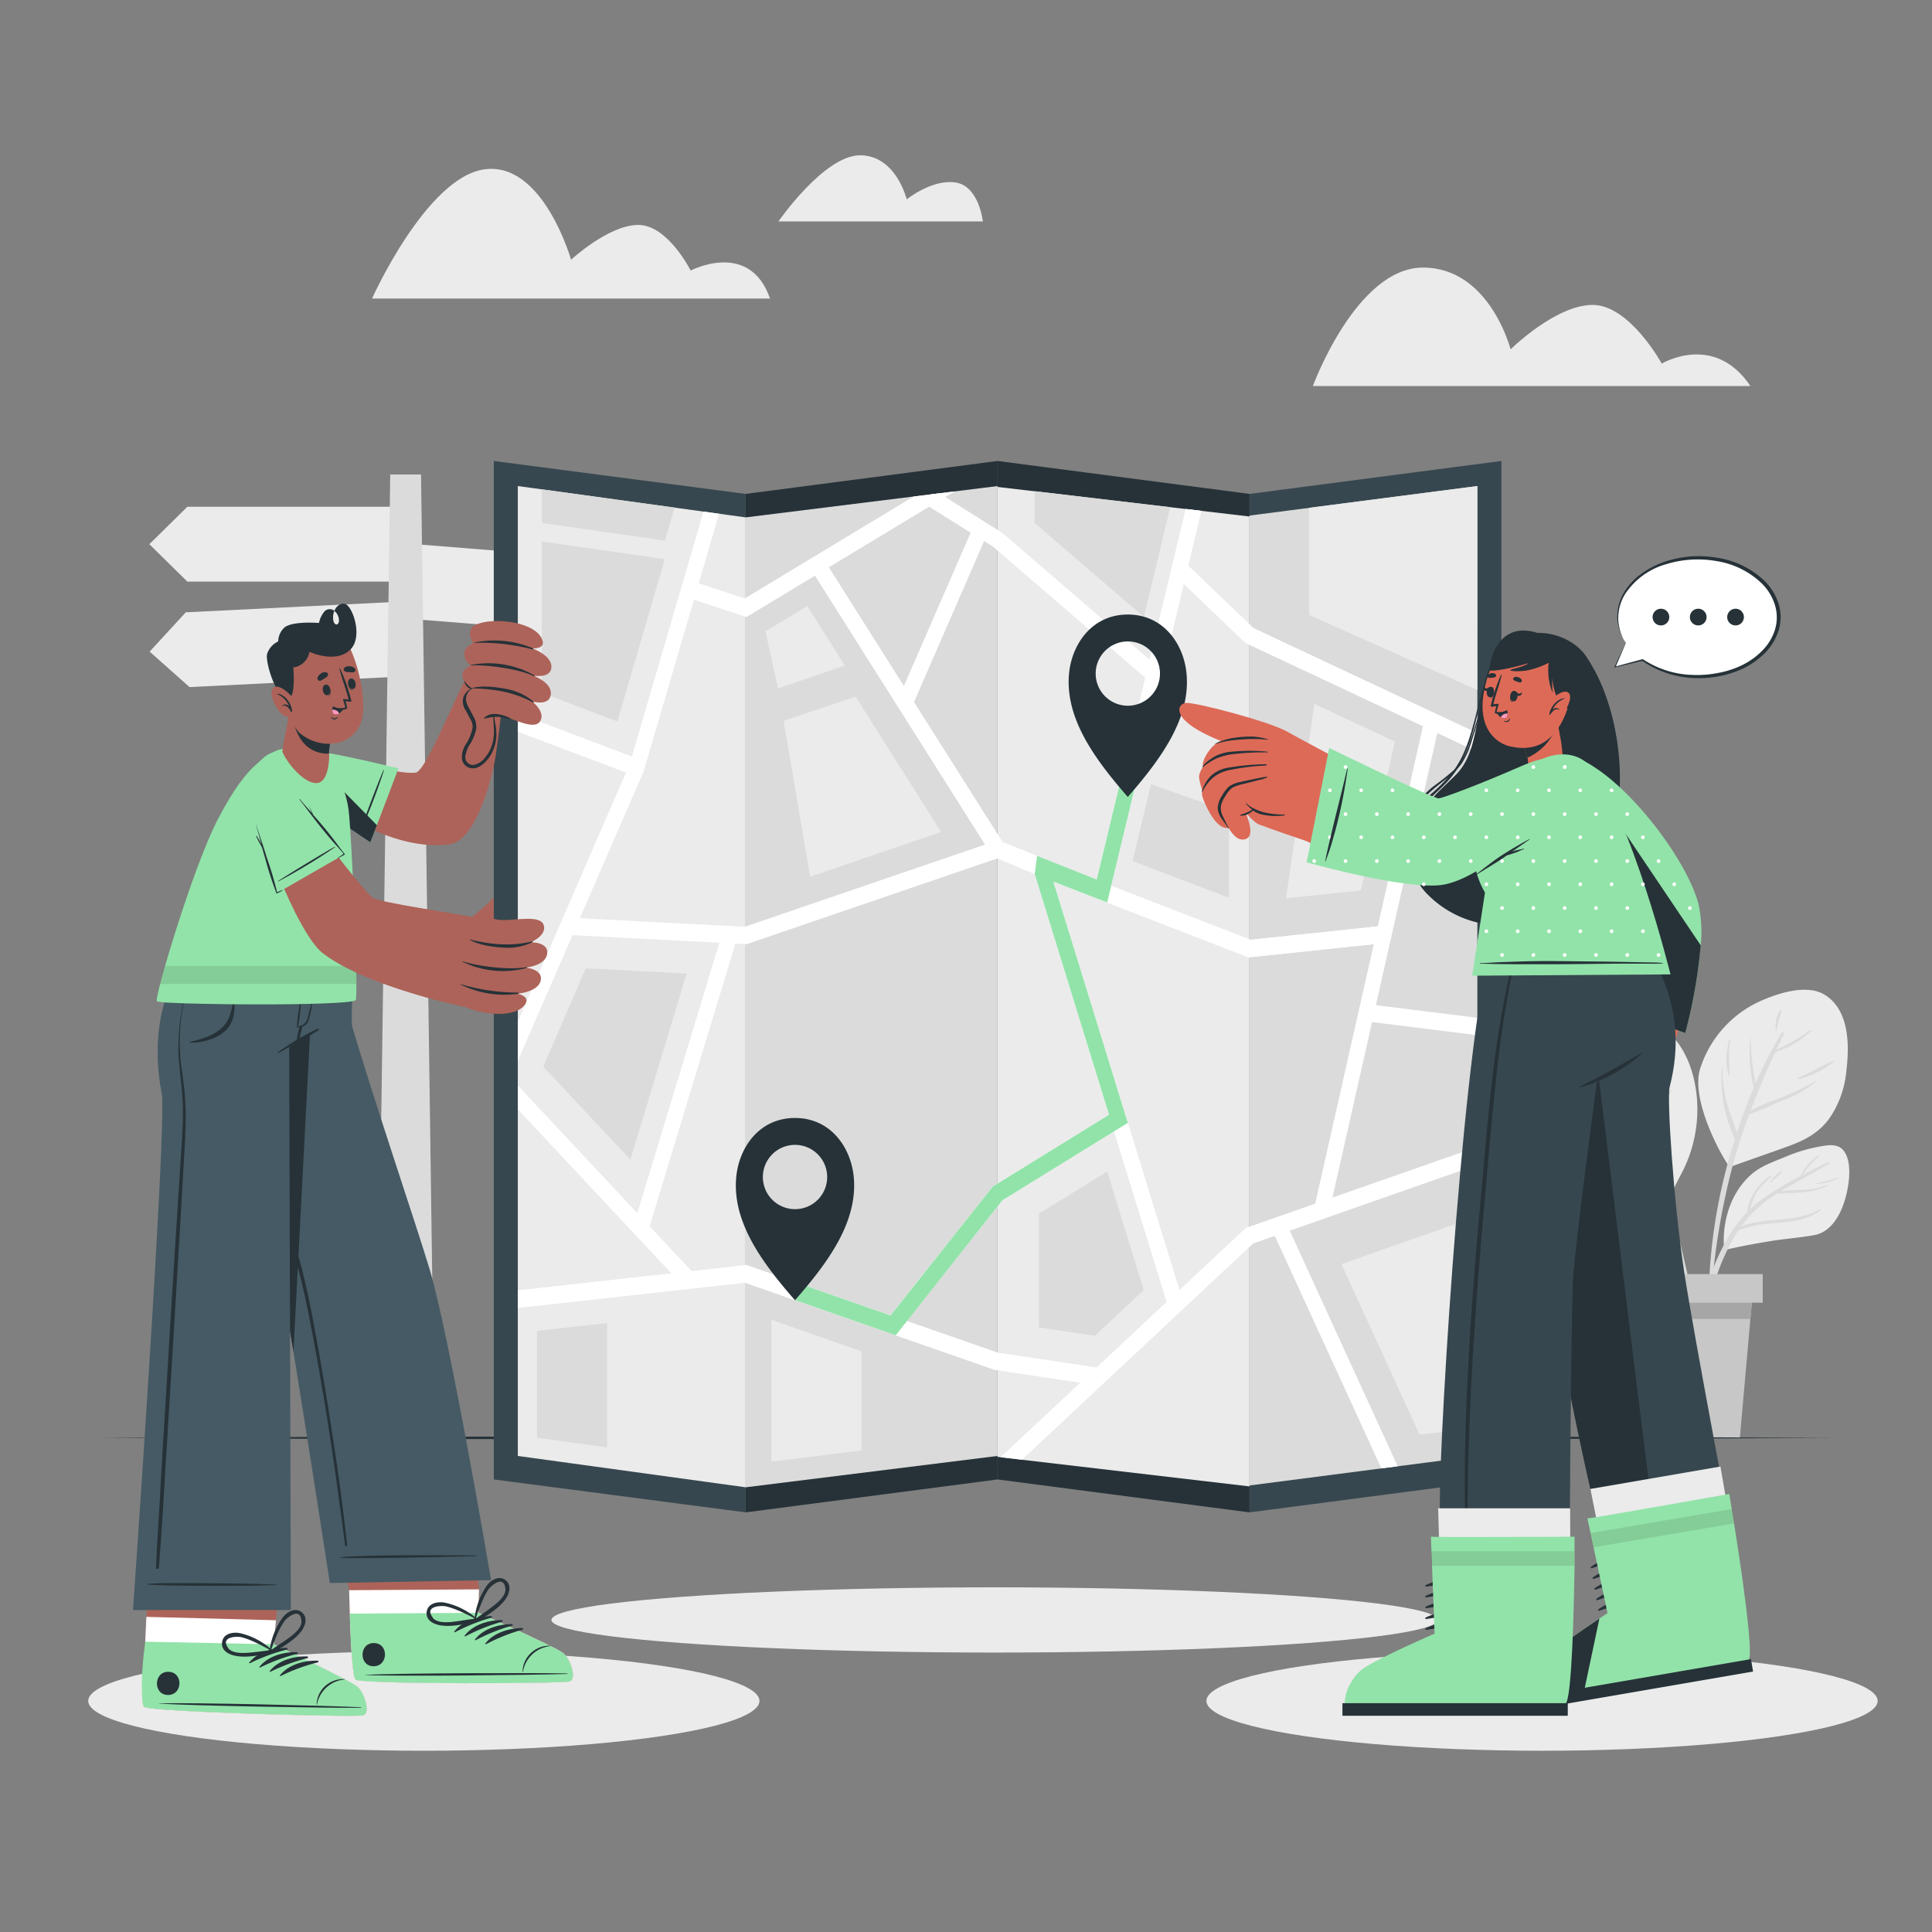 <svg xmlns="http://www.w3.org/2000/svg" viewBox="0 0 500 500"><rect x="0" y="0" width="500" height="500" fill="#808080" stroke="none"/><g id="freepik--background-complete--inject-58"><polygon points="38.65 140.84 48.49 150.52 103.73 150.52 103.73 131.15 48.49 131.15 38.65 140.84" style="fill:#ebebeb"></polygon><polygon points="38.73 168.64 49.05 177.82 104.22 175.07 103.25 155.73 48.08 158.47 38.73 168.64" style="fill:#ebebeb"></polygon><polygon points="171.53 155.67 160.94 164.54 105.88 160.14 107.44 140.83 162.5 145.23 171.53 155.67" style="fill:#ebebeb"></polygon><polygon points="97.51 372.12 112.44 372.12 108.96 122.8 100.99 122.8 97.51 372.12" style="fill:#dbdbdb"></polygon><path d="M439.2,284.74a35.69,35.69,0,0,1-1.75,13.61,37,37,0,0,1-2.56,5.88c-1.28,2.42-2.6,4.77-2.54,7.53.25.19-.65.1-.66-.17-7-4.73-16.31-6.21-21.41-13.46a23.28,23.28,0,0,1-3.77-11.75,34.67,34.67,0,0,1,1.33-13.74c1.25-3.63,3.69-7,7.32-8.59s8.44-1.07,12.14.39C435.27,267.61,438.65,276.74,439.2,284.74Z" style="fill:#ebebeb"></path><path d="M438.78,339.15c-.74-3.4-1.48-6.81-2.25-10.2-1.51-6.66-3.09-13.29-4.91-19.87q-1.62-5.91-3.5-11.72a70.56,70.56,0,0,1,1.42-7c.83-2.79,1.93-5.46,3-8.17.07-.17-.2-.28-.29-.12-1.93,3.7-4.45,8.42-4.85,12.94q-2.19-6.58-4.78-13a54.34,54.34,0,0,1,1.13-10.45.13.13,0,0,0-.24-.07,36.94,36.94,0,0,0-1.43,9.2q-2-4.85-4.28-9.58c-.14-.28-.54,0-.42.25,2.34,5.5,4.47,11.1,6.44,16.76a35.11,35.11,0,0,0-11-7.53c-.18-.08-.33.18-.15.27A41.75,41.75,0,0,1,424.45,290q2.12,6.21,4,12.5c-4.23-4.83-10.26-8.27-16.19-10.32-.21-.07-.29.24-.09.32,6.84,2.65,12,7,16.94,12.23.49,1.69,1,3.39,1.44,5.09,1.78,6.44,3.43,12.91,5,19.4.75,3.12,1.48,6.23,2.19,9.35.77,3.36,1.31,6.89,2.39,10.15.11.32.66.29.61-.08A93.33,93.33,0,0,0,438.78,339.15Z" style="fill:#dbdbdb"></path><path d="M431.32,277.69a18.2,18.2,0,0,0-3.14,6.36.05.05,0,0,0,.1,0,58.12,58.12,0,0,1,3.35-6.22C431.76,277.67,431.46,277.51,431.32,277.69Z" style="fill:#dbdbdb"></path><path d="M417.1,291.92a19.44,19.44,0,0,0-6.39-2.72c-.06,0-.1.07,0,.1,1,.52,2.1.91,3.14,1.41s2.05,1.07,3.1,1.53A.19.19,0,0,0,417.1,291.92Z" style="fill:#dbdbdb"></path><path d="M414.84,273.31a13.61,13.61,0,0,0-2-1.47.12.12,0,0,0-.14.18,13.27,13.27,0,0,0,2,1.51C414.8,273.62,415,273.41,414.84,273.31Z" style="fill:#dbdbdb"></path><path d="M463.27,296.47c-5.18,1.9-10.39,3.67-15.56,5.54-.45.17-10.42-16.36-7.74-25.35a28.76,28.76,0,0,1,16.86-18.11c3.69-1.51,8.25-2.87,12.28-2.24,3.58.56,6.26,3.3,7.61,6.55,1.85,4.42,1.66,9.85,1.09,14.51a25.4,25.4,0,0,1-4.45,12.18C470.77,293.05,467.3,295,463.27,296.47Z" style="fill:#ebebeb"></path><path d="M469.9,279.77a70,70,0,0,1-10.08,4.71,43.08,43.08,0,0,0-6.74,2.93c1.91-5.1,4.06-10.11,6.35-15.09a23.73,23.73,0,0,0,9.25-5.53.14.14,0,0,0-.2-.2,48.27,48.27,0,0,1-8.74,5.07c.62-1.34,1.25-2.68,1.89-4,.18-.37-.34-.7-.56-.33a111.29,111.29,0,0,0-6.71,13,57.42,57.42,0,0,1-1.25-11.49.08.08,0,0,0-.16,0,38.53,38.53,0,0,0,.92,12.66c-1.62,3.81-3.07,7.69-4.35,11.61-.74-2.26-1.67-4.48-2.33-6.76a31.73,31.73,0,0,1-1.39-10.1c0-.1-.14-.1-.15,0A35.82,35.82,0,0,0,449,294.76c-.74,2.35-1.44,4.72-2.07,7.08a138.53,138.53,0,0,0-4.73,37,.23.23,0,0,0,.45,0,181.29,181.29,0,0,1,5.62-36.63c1.24-4.69,2.72-9.27,4.38-13.76,3.06-1.12,6.08-2.56,9.08-3.81a28.82,28.82,0,0,0,8.28-4.72C470.13,279.86,470,279.71,469.9,279.77Z" style="fill:#dbdbdb"></path><path d="M474.51,274.51c-3.15,1.34-6.11,3.14-9.26,4.5-.14.06,0,.3.11.26a21.77,21.77,0,0,0,9.29-4.59C474.75,274.59,474.62,274.46,474.51,274.51Z" style="fill:#dbdbdb"></path><path d="M447.76,269.18c0-.17-.23-.25-.27-.07-.7,3-1.12,6.21-.07,9.2,0,.11.23.11.23,0C447.61,275.21,447.26,272.24,447.76,269.18Z" style="fill:#dbdbdb"></path><path d="M460.65,261.49a7.9,7.9,0,0,0-1.08,5.14c0,.12.19.17.22,0,.28-1.72.85-3.31,1.26-5A.22.22,0,0,0,460.65,261.49Z" style="fill:#dbdbdb"></path><path d="M478.4,306.11c-.66,5.11-3.09,12.44-8.81,13.52-3.71.7-7.54.93-11.27,1.55-4,.65-8,1.37-11.94,2.32-.33.08-1.67-12,6.88-19.58,2.4-2.11,5.59-3.22,8.52-4.42a42.12,42.12,0,0,1,10.47-3c2.21-.31,4.13-.17,5.32,1.95S478.72,303.68,478.4,306.11Z" style="fill:#ebebeb"></path><path d="M473.19,300.79c-2.23,1-4.46,2.13-6.66,3.29a25,25,0,0,1,1.59-2.23c.86-1,1.84-1.88,2.79-2.81.08-.07,0-.24-.11-.17a13.34,13.34,0,0,0-4.85,5.51c-2.75,1.46-5.45,3-8,4.66a32.5,32.5,0,0,0-5,3.88,23.16,23.16,0,0,1,1.37-3.82c1-1.88,2.54-3.11,4-4.57a.15.15,0,0,0-.2-.23,13.85,13.85,0,0,0-6,9.45,32.81,32.81,0,0,0-4.56,5.91c-5,8.35-8.33,18.83-6.6,28.62,0,.24.43.23.43,0a55.11,55.11,0,0,1,7.45-28.16c.36-.61.73-1.2,1.12-1.77A43.71,43.71,0,0,1,455.1,317c2-.33,4.12-.43,6.18-.63,3.4-.32,7.11-.95,9.83-3.17.12-.1,0-.32-.15-.23-6.3,3.65-13.92,1.81-20.41,4.47a32.27,32.27,0,0,1,8.81-8.2l.57-.35c4.42-.26,9.18.05,13.14-2.11a.11.11,0,0,0-.09-.19c-3.89,1.75-8,1.17-12.06,1.68,4.06-2.48,8.27-4.63,12.35-7.1C473.62,301,473.57,300.62,473.19,300.79Z" style="fill:#dbdbdb"></path><path d="M475.85,304.71a60,60,0,0,1-6.2,1.6s0,.09,0,.09a13.38,13.38,0,0,0,6.28-1.54C476,304.81,476,304.67,475.85,304.71Z" style="fill:#dbdbdb"></path><path d="M460.91,303.1a10.24,10.24,0,0,0-2.73,2.72c-.09.12.09.29.19.18.46-.48.94-.94,1.43-1.39a15.62,15.62,0,0,0,1.34-1.23A.19.19,0,0,0,460.91,303.1Z" style="fill:#dbdbdb"></path><path d="M427.51,320.83c.07.16-.16.31-.25.14,0,0,0,0,0,0a.27.27,0,0,1-.15.1,96.63,96.63,0,0,1-11.91,2.07c-3.22.29-6.93.47-9.75-1.4-3.82-2.53-6.34-9.31-4.27-13.61,2.44-5.12,9.81-2.34,13.5-.52A27.07,27.07,0,0,1,427.51,320.83Z" style="fill:#ebebeb"></path><path d="M430.37,323.19a38.06,38.06,0,0,0-7.11-5.41,24.3,24.3,0,0,0-7.21-7.35c-.14-.1-.26.13-.13.22A32.47,32.47,0,0,1,422,317a67.54,67.54,0,0,0-8.91-4.05,11.9,11.9,0,0,0-4.79-4.8s-.09,0-.05.06a19.77,19.77,0,0,1,4.32,4.54c-1.81-.67-3.64-1.3-5.47-1.91-.16-.05-.23.2-.07.26,3.26,1.27,6.59,2.61,9.81,4.16a37.58,37.58,0,0,1-11.88,0c-.11,0-.16.14-.05.17a23.48,23.48,0,0,0,12.61.19,59.09,59.09,0,0,1,6,3.35,14.69,14.69,0,0,0-4.83.4,36.87,36.87,0,0,1-8.5,1c-.1,0-.13.17,0,.19,4.93.85,9.58-1.39,14.47-.81a38.82,38.82,0,0,1,5.08,4.15,38.32,38.32,0,0,1,7.42,10.47c2.05,4.18,3.17,8.62,4.83,12.94a.16.16,0,0,0,.3-.08C440.82,338.66,436.58,329.26,430.37,323.19Z" style="fill:#dbdbdb"></path><path d="M415.51,311.5a5.63,5.63,0,0,0-1.26-1.53,5,5,0,0,0-1.46-1.09c-.05,0-.07.05,0,.08.4.46,1,.8,1.4,1.24s.8.95,1.24,1.39A.08.08,0,0,0,415.51,311.5Z" style="fill:#dbdbdb"></path><path d="M407.38,314.15c-.73-.19-1.5-.17-2.24-.33a20.25,20.25,0,0,1-2.18-.65.09.09,0,0,0-.07.16,7.2,7.2,0,0,0,4.49,1A.11.11,0,0,0,407.38,314.15Z" style="fill:#dbdbdb"></path><polygon points="453.8 332.21 453 341.34 450.27 372.15 426.14 372.15 422.73 341.34 421.73 332.21 453.8 332.21" style="fill:#c7c7c7"></polygon><polygon points="453.8 332.21 453 341.34 422.73 341.34 421.73 332.21 453.8 332.21" style="fill:#a6a6a6"></polygon><rect x="419.34" y="329.73" width="36.85" height="7.4" style="fill:#c7c7c7"></rect><path d="M453,99.9H339.77S351,69.25,368.26,69.25s22.68,21.16,22.68,21.16,11.65-11.5,21.23-11.5S430.06,94.1,430.06,94.1,443.59,85.93,453,99.9Z" style="fill:#ebebeb"></path><path d="M254.36,57.31h-52.9s11.82-17.12,21.13-17.12S234.66,51.6,234.66,51.6s6.57-5.32,12.66-4.37S254.36,57.31,254.36,57.31Z" style="fill:#ebebeb"></path><path d="M199.28,77.27h-103s14.1-31.5,29.2-33.46,22.31,23.4,22.31,23.4,9.73-9,17.39-9,13.56,11.81,13.56,11.81S194,62,199.28,77.27Z" style="fill:#ebebeb"></path></g><g id="freepik--Floor--inject-58"><polygon points="25.16 372.12 81.37 371.87 137.58 371.78 250 371.62 362.42 371.78 418.63 371.87 474.84 372.12 418.63 372.36 362.42 372.45 250 372.61 137.58 372.45 81.37 372.36 25.16 372.12" style="fill:#263238"></polygon></g><g id="freepik--Shadows--inject-58"><ellipse cx="109.69" cy="440.2" rx="86.86" ry="12.89" style="fill:#ebebeb"></ellipse><ellipse cx="399.08" cy="440.2" rx="86.86" ry="12.89" style="fill:#ebebeb"></ellipse><ellipse cx="257.38" cy="419.24" rx="114.67" ry="8.44" style="fill:#ebebeb"></ellipse></g><g id="freepik--Map--inject-58"><polygon points="323.37 127.82 388.56 119.3 388.56 382.88 323.37 391.4 323.37 127.82" style="fill:#37474f"></polygon><polygon points="192.98 127.82 258.17 119.3 258.17 382.88 192.98 391.4 192.98 127.82" style="fill:#263238"></polygon><polygon points="323.37 127.82 258.17 119.3 258.17 382.88 323.37 391.4 323.37 127.82" style="fill:#263238"></polygon><polygon points="192.98 127.82 127.79 119.3 127.79 382.88 192.98 391.4 192.98 127.82" style="fill:#37474f"></polygon><polygon points="323.37 133.43 382.34 125.79 382.34 376.8 323.37 384.44 323.37 133.43" style="fill:#dbdbdb"></polygon><polygon points="192.98 133.9 258.17 125.79 258.17 376.8 192.98 384.91 192.98 133.9" style="fill:#dbdbdb"></polygon><polygon points="323.37 133.67 258.17 126.02 258.17 377.04 323.37 384.68 323.37 133.67" style="fill:#ebebeb"></polygon><polygon points="192.98 133.9 134.01 125.79 134.01 376.8 192.98 384.91 192.98 133.9" style="fill:#ebebeb"></polygon><polygon points="186.09 132.96 180.83 150.97 179.59 155.22 166.58 199.61 165.82 201.37 162.01 199.93 134.01 189.37 134.01 184.64 163.53 195.79 182.07 132.4 186.09 132.96" style="fill:#fff"></polygon><polygon points="247.03 127.18 244.64 128.63 240.48 131.13 214.47 146.83 210.94 148.97 193.21 159.67 192.98 159.6 179.59 155.22 177.74 154.62 178.85 150.32 180.83 150.97 192.75 154.87 192.98 154.73 236.43 128.5 236.43 128.49 236.44 128.49 240.81 127.96 243.1 127.67 243.12 127.67 247.03 127.18" style="fill:#fff"></polygon><polygon points="310.89 132.21 307.5 146.35 306.36 151.13 287.58 229.18 286.55 233.51 286.54 233.56 272.61 228.15 267.79 226.16 258.11 222.16 256.91 221.66 254.95 218.57 210.94 148.97 209.92 147.36 213.17 144.77 214.47 146.83 233.91 177.57 236.53 181.72 259.44 217.94 283.82 227.68 296.41 175.41 297.53 170.74 306.89 131.73 310.89 132.21" style="fill:#fff"></polygon><polygon points="299.42 172.37 297 175.92 296.41 175.41 258.17 142.5 257.07 141.55 254.68 140.04 251.2 137.86 240.48 131.13 239.53 130.53 240.81 127.96 243.1 127.67 243.12 127.67 244.64 128.63 258.17 137.15 259.37 137.9 297.53 170.74 299.42 172.37" style="fill:#fff"></polygon><polygon points="382.33 189.72 382.33 194.56 371.97 189.71 368.26 187.96 322.31 166.41 306.36 151.13 303.75 148.63 306.32 145.22 307.5 146.35 324.42 162.55 382.33 189.72" style="fill:#fff"></polygon><polygon points="344.06 313.37 340.2 312.27 368.68 186.09 372.54 187.19 344.06 313.37" style="fill:#fff"></polygon><polygon points="382.33 296.8 382.33 301.48 333.78 318.49 329.92 319.85 329.91 319.85 324.33 321.8 264.48 377.77 258.95 377.12 279.6 357.82 283.75 353.93 301.95 336.92 305.23 333.86 322.4 317.8 340.38 311.5 344.84 309.93 382.33 296.8" style="fill:#fff"></polygon><polygon points="323.13 247.76 284.51 232.79 285.79 228.56 323.6 243.22 357.97 239.6 358.34 244.05 323.13 247.76" style="fill:#fff"></polygon><polygon points="236.01 182.92 232.44 180.95 252.03 135.96 255.6 137.93 236.01 182.92" style="fill:#fff"></polygon><polygon points="284.62 354.07 284.09 358.49 279.6 357.82 257.38 354.49 192.78 331.95 134.01 338.47 134.01 333.97 173.78 329.56 179 328.99 193.19 327.41 193.57 327.55 230.47 340.42 234.64 341.87 258.24 350.1 283.75 353.93 284.62 354.07" style="fill:#fff"></polygon><polygon points="148.15 242.03 134.01 274.57 134.01 264.37 162.01 199.93 163.01 197.64 166.58 199.61 165.82 201.37 150.06 237.64 148.15 242.03" style="fill:#fff"></polygon><polygon points="179.66 329.69 176.93 332.93 173.78 329.56 134.01 287.1 134.01 280.93 164.94 313.97 168.12 317.35 179 328.99 179.66 329.69" style="fill:#fff"></polygon><polygon points="193.23 244.35 146.85 241.95 147.03 237.48 192.73 239.85 257.59 217.66 258.75 221.94 193.23 244.35" style="fill:#fff"></polygon><polygon points="167.71 318.71 163.94 317.27 187.14 240.82 190.91 242.27 167.71 318.71" style="fill:#fff"></polygon><polygon points="382.33 263.41 382.33 267.92 355.09 264.52 353.36 264.3 353.8 259.86 356.07 260.14 382.33 263.41" style="fill:#fff"></polygon><polygon points="302.4 338.38 267.47 225.16 271.23 223.69 306.16 336.91 302.4 338.38" style="fill:#fff"></polygon><polygon points="232.59 344.47 229.62 341.49 256.92 307.08 288.49 287.59 290.4 291.51 259.43 310.63 232.59 344.47" style="fill:#fff"></polygon><polygon points="310.89 132.21 307.5 146.35 306.36 151.13 287.58 229.18 286.55 233.51 286.54 233.56 272.61 228.15 267.79 226.16 258.11 222.16 256.91 221.66 254.95 218.57 210.94 148.97 209.92 147.36 213.17 144.77 214.47 146.83 233.91 177.57 236.53 181.72 259.44 217.94 283.82 227.68 296.41 175.41 297.53 170.74 306.89 131.73 310.89 132.21" style="fill:#fff"></polygon><polygon points="323.13 247.76 284.51 232.79 285.79 228.56 323.6 243.22 357.97 239.6 358.34 244.05 323.13 247.76" style="fill:#fff"></polygon><polygon points="284.62 354.07 284.09 358.5 279.59 357.82 257.38 354.49 231.81 345.57 231.79 345.57 205.74 336.47 192.78 331.95 134.01 338.47 134.01 333.97 173.78 329.56 179.01 328.99 193.18 327.41 193.58 327.55 205.74 331.8 230.47 340.42 234.64 341.87 234.65 341.87 234.71 341.9 258.24 350.1 283.75 353.93 284.62 354.07" style="fill:#fff"></polygon><polygon points="306.16 336.91 302.4 338.37 288.33 292.79 288.33 292.78 287.01 288.5 267.78 226.16 267.78 226.16 267.47 225.16 267.94 224.97 271.23 223.69 272.61 228.15 291.87 290.6 306.16 336.91" style="fill:#fff"></polygon><polygon points="290.4 291.5 290.4 291.51 288.33 292.79 259.43 310.63 234.65 341.87 232.59 344.47 229.62 341.5 230.47 340.42 256.92 307.08 287.01 288.5 288.49 287.59 290.4 291.5" style="fill:#fff"></polygon><polygon points="361.72 379.47 357.49 380.02 329.92 319.85 329.91 319.85 329.15 318.17 332.69 316.12 333.78 318.49 361.72 379.47" style="fill:#fff"></polygon><polygon points="209.68 226.9 243.56 215.31 221.42 180.3 202.8 186.55 209.68 226.9" style="fill:#ebebeb"></polygon><polygon points="332.82 232.48 352.17 230.44 361.01 191.93 340.16 182.15 332.82 232.48" style="fill:#ebebeb"></polygon><polygon points="382.33 178.56 338.79 159.17 338.79 131.43 382.34 125.79 382.33 178.56" style="fill:#ebebeb"></polygon><polygon points="198.1 163.39 208.94 156.85 218.64 172.25 201.35 178.16 198.1 163.39" style="fill:#ebebeb"></polygon><polygon points="268.87 314.1 286.54 303.19 296 333.87 283.35 345.7 268.87 343.53 268.87 314.1" style="fill:#dbdbdb"></polygon><polygon points="267.76 135.34 267.76 127.11 302.85 131.26 296.04 159.67 267.76 135.34" style="fill:#dbdbdb"></polygon><polygon points="140.6 276.06 163.14 300.13 177.7 251.95 151.58 250.6 140.6 276.06" style="fill:#dbdbdb"></polygon><polygon points="140.22 179.32 140.22 140.13 172.06 144.71 159.77 186.71 140.22 179.32" style="fill:#dbdbdb"></polygon><polygon points="140.22 135.33 172.06 139.91 174.59 131.37 140.22 126.64 140.22 135.33" style="fill:#dbdbdb"></polygon><polygon points="199.63 378.28 199.63 341.56 222.98 349.75 222.98 375.37 199.63 378.28" style="fill:#ebebeb"></polygon><polygon points="138.98 344.42 157.13 342.4 157.13 374.59 138.98 372.09 138.98 344.42" style="fill:#dbdbdb"></polygon><polygon points="367.4 371.32 347.15 327.14 382.33 314.81 382.34 369.38 367.4 371.32" style="fill:#ebebeb"></polygon><polygon points="318.06 232.34 318.06 210.04 297.87 202.98 293.1 222.85 318.06 232.34" style="fill:#dbdbdb"></polygon><polygon points="272.61 228.16 291.88 290.61 290.4 291.51 288.34 292.78 288.34 292.79 259.43 310.63 234.72 341.9 231.81 345.57 231.79 345.57 205.74 336.47 205.74 331.8 230.47 340.43 256.92 307.08 287.01 288.5 267.77 226.16 267.78 226.16 267.94 224.98 268.4 221.52 268.4 221.49 283.83 227.63 290.48 200.01 294.25 201.48 286.54 233.56 272.61 228.16" style="fill:#92E3A9"></polygon><path d="M307.06,174.2c-.75-7.59-6-15.16-15.19-15.16s-14.43,7.57-15.19,15.16c-1.16,11.73,6.75,22.36,15.19,32.05C300.32,196.56,308.23,185.93,307.06,174.2Zm-15.19,8.44a8.32,8.32,0,1,1,8.33-8.32A8.31,8.31,0,0,1,291.87,182.64Z" style="fill:#263238"></path><path d="M220.94,304.5c-.76-7.6-6-15.17-15.2-15.17s-14.43,7.57-15.19,15.17c-1.16,11.73,6.75,22.35,15.19,32C214.19,326.85,222.1,316.23,220.94,304.5Zm-15.2,8.43a8.32,8.32,0,1,1,8.33-8.32A8.31,8.31,0,0,1,205.74,312.93Z" style="fill:#263238"></path></g><g id="freepik--character-2--inject-58"><path d="M366.37,227c.22.48.46,1,.73,1.43a14.65,14.65,0,0,0,2.52,3.2A26.82,26.82,0,0,0,389,239.47a27.27,27.27,0,0,0,6.33-.85,27.55,27.55,0,0,0,12.52-7,23.53,23.53,0,0,0,4.15-5.42,55.8,55.8,0,0,0,6.49-33.4c0-.22-.05-.43-.08-.65a1.64,1.64,0,0,0,0-.22s0-.07,0-.11c0-.28-.08-.56-.12-.84a55.88,55.88,0,0,0-3.28-12.4s0,0,0-.05c-.58-1.44-1.2-2.82-1.88-4.15a44.69,44.69,0,0,0-2.59-4.45c-3.78-5.69-13.6-8.45-19.87-3.75-4.23,3.16-5.88,7.62-6.87,12.32-.24,1.11-.43,2.23-.62,3.36-.23,1.37-.44,2.74-.67,4.08-.14.8-.29,1.6-.47,2.38,0,0,0,.09,0,.13-1.05,4.75-2,8.81-5.41,12.22-3,3-6.3,5.71-8.49,9.35C365.34,214.45,363.84,221.2,366.37,227Z" style="fill:#263238"></path><path d="M363.58,216.84c.73-4.43,3.24-8.06,6.45-11.08a50.16,50.16,0,0,0,5.83-5.83,27.6,27.6,0,0,0,3.75-7.05c2.24-5.94,3.09-12.29,5.38-18.21,0-.08.13,0,.11,0-3.19,9-3.43,19.64-10.08,27.12-3.15,3.55-7.14,6.19-9.29,10.55s-2.53,9.28-.08,13.45,7,6.64,11.59,8c.15.05.08.31-.07.27C369.14,232.23,362.13,225.63,363.58,216.84Z" style="fill:#263238"></path><path d="M384.18,238.81a34.34,34.34,0,0,0,4.5.63A28.33,28.33,0,0,0,403,237.07a20.9,20.9,0,0,0,3.9-2.45,27.44,27.44,0,0,0,7.9-10.47,52.92,52.92,0,0,0,4.12-16.36,63.6,63.6,0,0,0-.54-16.7c-.34-2-.78-4.07-1.32-6.06a59.28,59.28,0,0,0-4.4-11.48c-.06-.11-.24,0-.19.08l.33.7c.31.67.6,1.34.89,2a63.29,63.29,0,0,1,4.27,14.57c0,.28.1.56.14.85,0,0,0,.07,0,.11a1.66,1.66,0,0,1,0,.22c.06.37.11.75.15,1.13,1.35,10.83.14,22.87-5,32.55-.16.29-.32.58-.49.86a23.61,23.61,0,0,1-11.82,10.59,22.81,22.81,0,0,1-5.9,1.35,67.07,67.07,0,0,1-10.79-.06A.15.15,0,1,0,384.18,238.81Z" style="fill:#263238"></path><path d="M370.93,203.53a67.84,67.84,0,0,0,5.49-4.37,17.5,17.5,0,0,0,3.91-6.92c1.8-5.14,3.35-10.41,4.8-15.66,0,0,.05,0,.05,0-1.35,4.93-2.59,9.88-4.16,14.75a24.31,24.31,0,0,1-2.71,6.25,19,19,0,0,1-4.37,4.27c-3.63,2.79-7.06,5.73-9.33,9.77-2.44,4.33-3.18,9.53-1.08,14.14a0,0,0,1,1-.06,0C359.38,217.53,364.42,208.77,370.93,203.53Z" style="fill:#263238"></path><path d="M410.16,197.28c5.91,3.49,27.85,25.44,29.21,38.65,1.53,14.77-6.75,36.86-8.52,39.24-2.28,3.07-21.09-3.81-20.68-8.56.52-5.94,8.05-25.72,7.42-29.27-1-5.38-8.75-23.58-13.82-35C400.83,195.77,405.61,194.59,410.16,197.28Z" style="fill:#dd6a57"></path><path d="M430.85,275.17c-.51,1.85-3.81,13.76-5.38,16.72s-6.72,11.18-9.11,10.2-1.08-3.49-1.08-3.49-2.73,3.12-5,1.92-.14-5.06-.14-5.06-3,3-5.26,1.64.61-4.88.61-4.88-2.65,2.88-4,1c-1.64-2.28,3.83-7,5.32-10.43.34-.78,5.75-16.16,5.75-16.16Z" style="fill:#dd6a57"></path><path d="M405.67,292.63c4-3.5,5.17-5.73,6.67-10.75a.08.08,0,0,1,.16,0c-1,5-2.06,8-6.67,10.92C405.61,293,405.48,292.8,405.67,292.63Z" style="fill:#263238"></path><path d="M410.24,295.83c3.85-4,5.12-6.4,7.08-11.55,0-.07.15,0,.13,0-1.5,5.21-2.61,8.18-7,11.68C410.27,296.15,410.06,296,410.24,295.83Z" style="fill:#263238"></path><path d="M415.84,298.43c3.45-4.14,5-6.72,6.22-12a.1.1,0,0,1,.19,0,17.83,17.83,0,0,1-6.27,12C415.73,298.75,415.63,298.69,415.84,298.43Z" style="fill:#263238"></path><path d="M411,262.58a65.73,65.73,0,0,0-5.85,7.65c-1.45,2.63-3.24,14.41-.71,14.94,3.25.69,5.63-5.91,6.37-9.3,0,0,7.53,1.6,10.26-2.77S411,262.58,411,262.58Z" style="fill:#dd6a57"></path><path d="M405.38,285.07c3.43-1.52,4.11-6,5.07-9.26a.32.32,0,0,1,.48-.18c3.2.46,7.85.17,10.18-2.33a.08.08,0,0,1,.12.1c-2.13,3-6.68,3.68-10.15,3-.94,3.33-1.82,7.82-5.68,8.75C405.37,285.11,405.36,285.08,405.38,285.07Z" style="fill:#263238"></path><path d="M440.15,244.65a135.57,135.57,0,0,1-4,22.69l-26-9.15s6.63-16.82,6.79-19.59c.23-4-5.29-16.82-11-29.12-4.68-10-4.79-15.72,1.3-13.71a24.34,24.34,0,0,1,5.29,2.71c11.18,7.16,24.27,24.88,27.06,35.55A35.65,35.65,0,0,1,440.15,244.65Z" style="fill:#92E3A9"></path><path d="M409.45,204.52a.47.47,0,1,1-.47-.46A.47.47,0,0,1,409.45,204.52Zm7.63-.46a.47.47,0,1,0,.47.46A.47.47,0,0,0,417.08,204.06Zm-12.15-6a.47.47,0,1,0,.47.47A.47.47,0,0,0,404.93,198Zm12.15,18.17a.47.47,0,1,0,.47.47A.47.47,0,0,0,417.08,216.21Zm8.1,0a.47.47,0,1,0,.47.47A.47.47,0,0,0,425.18,216.21Zm-12.15-6a.47.47,0,1,0,.47.46A.47.47,0,0,0,413,210.2Zm8.1,0a.47.47,0,1,0,.47.46A.47.47,0,0,0,421.13,210.2Zm-4.05,18.16a.47.47,0,1,0,.47.47A.47.47,0,0,0,417.08,228.36Zm8.1,0a.47.47,0,1,0,.47.47A.47.47,0,0,0,425.18,228.36Zm8.1,0a.47.47,0,1,0,.47.47A.47.47,0,0,0,433.28,228.36Zm-20.25-6a.47.47,0,1,0,.47.47A.47.47,0,0,0,413,222.35Zm8.1,0a.47.47,0,1,0,.47.47A.47.47,0,0,0,421.13,222.35Zm8.1,0a.47.47,0,1,0,0,.94.47.47,0,1,0,0-.94Zm-12.15,18.16a.47.47,0,1,0,.47.47A.47.47,0,0,0,417.08,240.51Zm8.1,0a.47.47,0,1,0,.47.47A.47.47,0,0,0,425.18,240.51Zm8.1,0a.47.47,0,1,0,.47.47A.47.47,0,0,0,433.28,240.51Zm-12.15-6a.47.47,0,1,0,.47.47A.47.47,0,0,0,421.13,234.5Zm8.1,0a.47.47,0,1,0,0,.94.47.47,0,1,0,0-.94Zm8.11,0a.47.47,0,1,0,.46.47A.47.47,0,0,0,437.34,234.5Zm-20.26,18.16a.47.47,0,1,0,.47.47A.47.47,0,0,0,417.08,252.66Zm8.1,0a.47.47,0,1,0,.47.47A.47.47,0,0,0,425.18,252.66Zm8.1,0a.47.47,0,1,0,.47.47A.47.47,0,0,0,433.28,252.66Zm-12.15-6a.47.47,0,1,0,.47.47A.47.47,0,0,0,421.13,246.65Zm8.1,0a.47.47,0,1,0,0,.94.47.47,0,1,0,0-.94Zm8.11,0a.47.47,0,1,0,.46.47A.47.47,0,0,0,437.34,246.65Zm-4.06,18.17a.47.47,0,1,0,.47.47A.47.47,0,0,0,433.28,264.82Zm-12.15-6a.47.47,0,1,0,.47.47A.47.47,0,0,0,421.13,258.8Zm8.1,0a.47.47,0,0,0,0,.94.47.47,0,0,0,0-.94Zm8.11,0a.47.47,0,1,0,.46.47A.47.47,0,0,0,437.34,258.8Z" style="fill:#fff"></path><path d="M440.15,244.65a135.57,135.57,0,0,1-4,22.69l-26-9.15s6.63-16.82,6.79-19.59c.23-4-5.29-16.82-11-29.12-4.68-10-4.79-15.72,1.3-13.71Z" style="fill:#263238"></path><path d="M404.48,196.78c-.14.83-3.71,6.37-7.45,6.42-1.22,0-1.61-6.63-1.61-6.63l-.14-.49-2-6.78,7.76-5.68,1.13-.76s.41,1.89.9,4.25a3.4,3.4,0,0,1,.07.34,3,3,0,0,1,.09.38c.08.35.16.71.23,1.07s.11.54.15.83.1.57.16.86A43.92,43.92,0,0,1,404.48,196.78Z" style="fill:#dd6a57"></path><path d="M403.11,187.11a14.13,14.13,0,0,1-7.83,9l-2-6.78,7.76-5.68,1.13-.76S402.62,184.75,403.11,187.11Z" style="fill:#263238"></path><path d="M384.37,177.46c-2.88,12,4,15.25,6.62,15.75,2.38.46,10.47,2.17,14.58-9.52s-.59-16.84-5.92-18.41S387.25,165.4,384.37,177.46Z" style="fill:#dd6a57"></path><path d="M385.38,175.44a8.12,8.12,0,0,0,.85-.07,1.33,1.33,0,0,0,.85-.24.43.43,0,0,0,.07-.53,1.09,1.09,0,0,0-1-.39,1.59,1.59,0,0,0-1.07.44A.47.47,0,0,0,385.38,175.44Z" style="fill:#263238"></path><path d="M393.27,176.61c-.28-.07-.53-.18-.81-.27a1.38,1.38,0,0,1-.78-.43.44.44,0,0,1,.06-.53,1.09,1.09,0,0,1,1.1-.14,1.61,1.61,0,0,1,.94.67A.47.47,0,0,1,393.27,176.61Z" style="fill:#263238"></path><path d="M391,179.55s.06,0,0,.09c-.15.83-.18,1.8.54,2.19,0,0,0,.06,0,0C390.65,181.61,390.7,180.32,391,179.55Z" style="fill:#263238"></path><path d="M391.85,178.79c1.36.1,1.07,2.8-.19,2.72S390.71,178.71,391.85,178.79Z" style="fill:#263238"></path><path d="M392.37,179c.22.18.42.47.7.53s.61-.19.86-.44c0,0,0,0,0,0-.05.52-.31,1-.87,1s-.83-.48-.9-1C392.18,179.05,392.28,178.92,392.37,179Z" style="fill:#263238"></path><path d="M386.62,178.71s-.07,0-.07.07c-.06.84-.27,1.79-1.05,2,0,0,0,.05,0,0C386.44,180.79,386.7,179.52,386.62,178.71Z" style="fill:#263238"></path><path d="M386,177.76c-1.34-.24-1.72,2.46-.48,2.68S387.08,178,386,177.76Z" style="fill:#263238"></path><path d="M385.37,177.86c-.23.11-.48.34-.74.32s-.47-.34-.62-.65c0,0,0,0-.05,0-.08.52,0,1.08.49,1.25s.84-.25,1-.74C385.52,178,385.46,177.81,385.37,177.86Z" style="fill:#263238"></path><path d="M390.64,186c-.17.22-.32.52-.62.6a2.1,2.1,0,0,1-.93-.08s0,0,0,0a1.13,1.13,0,0,0,1.13.29.89.89,0,0,0,.54-.84C390.74,185.94,390.67,185.94,390.64,186Z" style="fill:#263238"></path><path d="M387.25,182.69s-.32,1.23-.39,1.82c0,.06.13.1.33.14h0a2.83,2.83,0,0,0,2.85-.72.06.06,0,0,0-.08-.09,4.28,4.28,0,0,1-2.65.42c0-.16.62-2.08.53-2.1a4.9,4.9,0,0,0-1.38.14c.6-2.58,1.61-5.05,2.16-7.63a.08.08,0,0,0-.15-.06,42.41,42.41,0,0,0-2.67,8.12C385.74,183.06,387,182.76,387.25,182.69Z" style="fill:#263238"></path><path d="M387.27,184.31a3.49,3.49,0,0,0,1.14,1.34,1.59,1.59,0,0,0,.92.25c.71,0,.86-.65.84-1.21a3.91,3.91,0,0,0-.13-.87A4.5,4.5,0,0,1,387.27,184.31Z" style="fill:#263238"></path><path d="M388.41,185.65a1.59,1.59,0,0,0,.92.25c.71,0,.86-.65.84-1.21A1.63,1.63,0,0,0,388.41,185.65Z" style="fill:#ff98b9"></path><path d="M405.36,183.29c-1.33-.27-4.3-4.46-3.49-10.95,0,0-.33,5.88,0,6.8s-1.66-2.36-1.08-7.6a21.31,21.31,0,0,1-5.75,2c-2.56.34-4.07.11-4.22-.1s3.64-.83,4.78-1.82c0,0-7,2.12-10,1.92-.35,0,.25-7.27,5.35-9.66s12.05,1.95,13.77,4.15c0,0,2.29.66,4.34,4.48S406.79,183.58,405.36,183.29Z" style="fill:#263238"></path><path d="M449.09,401.85l-19.44,3.88-12.72,2.54s-13.08-53.41-15.3-76.47c-2.09-21.87-5.19-56.41-1.06-87.87h24.62c2.09,3.65,12.3,16.66,6.92,37.35-.76,2.93,1,29.54,3.71,47.6C438.37,345.66,449.09,401.85,449.09,401.85Z" style="fill:#37474f"></path><path d="M429.65,405.73l-12.72,2.54s-13.08-53.41-15.3-76.47c-2.09-21.87-5.19-56.41-1.06-87.87h8.7C413.38,273.74,425.17,373.33,429.65,405.73Z" style="fill:#263238"></path><path d="M449.72,406.46q.48,3,.9,5.93c.17,1.2.33,2.37.49,3.5,1,7.28,1.56,12.9,1,13.4-1.71,1.54-52,10.37-53.89,10.1s-1.19-5.61.49-7.51c1-1.15,8-6,13.29-9.69l0,0c3.41-2.34,6.13-4.18,6.13-4.18L417,412.11l-5.42-26.77,33.67-5.8S447.69,393.37,449.72,406.46Z" style="fill:#ebebeb"></path><path d="M413.69,416.48c2.8-2,6.75-3.26,10.1-2.17.13,0,.06.23-.05.24a47,47,0,0,0-9.85,2.31A.22.22,0,0,1,413.69,416.48Z" style="fill:#263238"></path><path d="M413.22,413.72c2.79-2,6.75-3.25,10.09-2.16.13,0,.07.22,0,.24a47.72,47.72,0,0,0-9.86,2.3A.21.21,0,0,1,413.22,413.72Z" style="fill:#263238"></path><path d="M412.75,411c2.79-2,6.74-3.26,10.09-2.17.13,0,.07.23,0,.24a47.17,47.17,0,0,0-9.85,2.31A.21.21,0,0,1,412.75,411Z" style="fill:#263238"></path><path d="M412.27,408.22c2.79-2,6.75-3.26,10.09-2.17.13,0,.07.22,0,.24a47.11,47.11,0,0,0-9.86,2.31A.22.22,0,0,1,412.27,408.22Z" style="fill:#263238"></path><path d="M411.8,405.46c2.79-2,6.74-3.26,10.09-2.17.13,0,.07.23-.05.25a47.78,47.78,0,0,0-9.85,2.3A.21.21,0,0,1,411.8,405.46Z" style="fill:#263238"></path><path d="M452.58,429.51c-1.2,1.7-26.56,6.18-42.73,8.66-7.42,1.13-12.89,1.85-13.21,1.68-1-.56-.94-5.86,2.25-9.79,1.77-2.18,10.85-8.36,15-11.17l2.14-1.41-3.61-17-.78-3.68-.81-3.83c1.05,0,36.71-6.34,36.71-6.34s.25,1.5.64,3.94c.18,1.07.38,2.33.6,3.72C450.66,406.1,453.84,427.72,452.58,429.51Z" style="fill:#92E3A9"></path><rect x="395.54" y="434.28" width="58.32" height="3.26" transform="translate(-67.89 78.5) rotate(-9.78)" style="fill:#263238"></rect><path d="M448.81,394.25l-36.36,6.19-.78-3.68,36.54-6.23C448.39,391.6,448.59,392.86,448.81,394.25Z" style="opacity:0.1"></path><path d="M413.92,418.89l-4.07,19.28c-7.42,1.13-12.89,1.85-13.21,1.68-1-.56-.94-5.86,2.25-9.79C400.66,427.88,409.74,421.7,413.92,418.89Z" style="fill:#263238"></path><path d="M413.26,280.16s-4.46,32.84-6.08,49.37c-.4,4.12-.88,50.6-.88,60.81v7.36c0,9.43,0,16.13,0,16.13H372.9s0-.31,0-.89c0-.32,0-.7,0-1.16s0-1,0-1.63c0-.36,0-.75,0-1.15,0-2.82-.1-6.71-.17-11.25,0-2.32-.07-4.81-.1-7.41-.25-20.22,6.86-129.29,13.75-146.4h35.87S428.08,264.05,413.26,280.16Z" style="fill:#37474f"></path><path d="M424.84,272.54c-2.66,1.49-5.31,3-8,4.51-1.31.74-2.65,1.43-4,2.14s-2.76,1.34-4.08,2.11a.08.08,0,0,0,.06.14,28,28,0,0,0,4.47-1.52,43.85,43.85,0,0,0,4.1-1.94,35.76,35.76,0,0,0,7.5-5.31C425,272.6,424.92,272.49,424.84,272.54Z" style="fill:#263238"></path><path d="M392.4,244.75a271.83,271.83,0,0,0-5.87,31.64c-1.33,10.75-2.21,21.58-3.18,32.37-2,21.72-3.67,43.48-4.16,65.29-.28,12.21-.05,24.44.72,36.62,0,.1.16.1.16,0-.65-21.67,0-43.39,1.43-65,.69-10.89,1.57-21.76,2.53-32.63s1.86-21.52,3-32.26a294.2,294.2,0,0,1,5.76-35.92A.18.18,0,1,0,392.4,244.75Z" style="fill:#263238"></path><path d="M406.24,417.64c0,2-.07,4.05-.13,6,0,1.21-.07,2.39-.11,3.53-.25,7.35-.64,13-1.28,13.37-1.94,1.24-53,1.39-54.81.8s-.22-5.73,1.75-7.32c1.21-1,8.9-4.59,14.74-7.29h0c3.76-1.73,6.75-3.08,6.75-3.08l-.16-6-.8-27.3h34.17S406.47,404.4,406.24,417.64Z" style="fill:#ebebeb"></path><path d="M369,421.39c3.09-1.49,7.21-2.06,10.32-.42.12.06,0,.23-.09.23a47.49,47.49,0,0,0-10.1.6A.22.22,0,0,1,369,421.39Z" style="fill:#263238"></path><path d="M369,418.6c3.09-1.49,7.21-2.07,10.32-.42.12.06,0,.23-.09.23a46.84,46.84,0,0,0-10.1.59A.21.21,0,0,1,369,418.6Z" style="fill:#263238"></path><path d="M369,415.8c3.09-1.49,7.21-2.06,10.32-.42.12.06,0,.24-.09.23a47.49,47.49,0,0,0-10.1.6A.22.22,0,0,1,369,415.8Z" style="fill:#263238"></path><path d="M369,413c3.09-1.49,7.21-2.07,10.32-.42.12.06,0,.23-.09.23a47.49,47.49,0,0,0-10.1.59A.21.21,0,0,1,369,413Z" style="fill:#263238"></path><path d="M369,410.21c3.09-1.48,7.21-2.06,10.32-.42.12.07,0,.24-.09.23a47.49,47.49,0,0,0-10.1.6A.22.22,0,0,1,369,410.21Z" style="fill:#263238"></path><path d="M407.49,397.7s0,1.43,0,3.76c0,1.08,0,2.35,0,3.77-.18,11.94-.71,34-2.27,35.61-2.14,2.15-56,1.4-56.88.68s.07-5.92,3.87-9.26c2.78-2.42,19.06-9.48,19.06-9.48l-.66-17.55-.15-3.77-.14-3.76C371.28,397.87,407.49,397.7,407.49,397.7Z" style="fill:#92E3A9"></path><rect x="347.42" y="440.78" width="58.32" height="3.26" style="fill:#263238"></rect><path d="M407.46,401.46c0,1.08,0,2.35,0,3.77H370.53l-.15-3.77Z" style="opacity:0.1"></path><path d="M384.31,231,381,252.51l51.32-.34s-10.12-41-20.87-53.88c-3.94-4.72-11.94-3.63-16.06.85-4.31,4.69-12.61,15.24-13.66,21.11C380.83,225.42,384.31,231,384.31,231Z" style="fill:#92E3A9"></path><path d="M393.25,204.52a.47.47,0,1,1-.47-.46A.47.47,0,0,1,393.25,204.52Zm7.63-.46a.47.47,0,1,0,.47.46A.47.47,0,0,0,400.88,204.06Zm8.1,0a.47.47,0,1,0,.47.46A.47.47,0,0,0,409,204.06Zm-12.15-6a.47.47,0,1,0,.47.47A.47.47,0,0,0,396.83,198Zm8.1,0a.47.47,0,1,0,.47.47A.47.47,0,0,0,404.93,198Zm-20.26,18.17a.47.47,0,1,0,.47.47A.47.47,0,0,0,384.67,216.21Zm8.11,0a.47.47,0,1,0,.47.47A.47.47,0,0,0,392.78,216.21Zm8.1,0a.47.47,0,1,0,.47.47A.47.47,0,0,0,400.88,216.21Zm8.1,0a.47.47,0,1,0,.47.47A.47.47,0,0,0,409,216.21Zm8.1,0a.47.47,0,1,0,.47.47A.47.47,0,0,0,417.08,216.21Zm-28.35-6a.47.47,0,1,0,.46.46A.47.47,0,0,0,388.73,210.2Zm8.1,0a.47.47,0,1,0,.47.46A.47.47,0,0,0,396.83,210.2Zm8.1,0a.47.47,0,1,0,.47.46A.47.47,0,0,0,404.93,210.2Zm8.1,0a.47.47,0,1,0,.47.46A.47.47,0,0,0,413,210.2Zm-28.36,18.16a.47.47,0,1,0,.47.47A.47.47,0,0,0,384.67,228.36Zm8.11,0a.47.47,0,1,0,.47.47A.47.47,0,0,0,392.78,228.36Zm8.1,0a.47.47,0,1,0,.47.47A.47.47,0,0,0,400.88,228.36Zm8.1,0a.47.47,0,1,0,.47.47A.47.47,0,0,0,409,228.36Zm8.1,0a.47.47,0,1,0,.47.47A.47.47,0,0,0,417.08,228.36Zm8.1,0a.47.47,0,1,0,.47.47A.47.47,0,0,0,425.18,228.36Zm-36.45-6a.47.47,0,1,0,.46.47A.47.47,0,0,0,388.73,222.35Zm8.1,0a.47.47,0,1,0,.47.47A.47.47,0,0,0,396.83,222.35Zm8.1,0a.47.47,0,1,0,.47.47A.47.47,0,0,0,404.93,222.35Zm8.1,0a.47.47,0,1,0,.47.47A.47.47,0,0,0,413,222.35Zm8.1,0a.47.47,0,1,0,.47.47A.47.47,0,0,0,421.13,222.35Zm-36.46,18.16a.47.47,0,1,0,.47.47A.47.47,0,0,0,384.67,240.51Zm8.11,0a.47.47,0,1,0,.47.47A.47.47,0,0,0,392.78,240.51Zm8.1,0a.47.47,0,1,0,.47.47A.47.47,0,0,0,400.88,240.51Zm8.1,0a.47.47,0,1,0,.47.47A.47.47,0,0,0,409,240.51Zm8.1,0a.47.47,0,1,0,.47.47A.47.47,0,0,0,417.08,240.51Zm8.1,0a.47.47,0,1,0,.47.47A.47.47,0,0,0,425.18,240.51Zm-36.45-6a.47.47,0,1,0,.46.47A.47.47,0,0,0,388.73,234.5Zm8.1,0a.47.47,0,1,0,.47.47A.47.47,0,0,0,396.83,234.5Zm8.1,0a.47.47,0,1,0,.47.47A.47.47,0,0,0,404.93,234.5Zm8.1,0a.47.47,0,1,0,.47.47A.47.47,0,0,0,413,234.5Zm8.1,0a.47.47,0,1,0,.47.47A.47.47,0,0,0,421.13,234.5Zm-32.4,12.15a.47.47,0,1,0,.46.47A.47.47,0,0,0,388.73,246.65Zm8.1,0a.47.47,0,1,0,.47.47A.47.47,0,0,0,396.83,246.65Zm8.1,0a.47.47,0,1,0,.47.47A.47.47,0,0,0,404.93,246.65Zm8.1,0a.47.47,0,1,0,.47.47A.47.47,0,0,0,413,246.65Zm8.1,0a.47.47,0,1,0,.47.47A.47.47,0,0,0,421.13,246.65Zm8.1,0a.47.47,0,1,0,0,.94.47.47,0,1,0,0-.94Z" style="fill:#fff"></path><path d="M430.3,249.22c-1.49-.15-3-.13-4.5-.17l-4.6-.09c-3.07-.06-6.13-.1-9.2-.13-6.17-.06-12.35-.21-18.52,0-1.74.06-3.48.11-5.21.18s-3.48.22-5.22.26a.07.07,0,1,0,0,.14c1.57,0,3.15.07,4.73.09l4.48.05q4.59,0,9.2,0c6.13,0,12.25-.13,18.38-.16h5.22c1.73,0,3.49.07,5.21-.05C430.37,249.35,430.39,249.23,430.3,249.22Z" style="fill:#263238"></path><path d="M402.22,205.8c-3.47,5.65-17,19.52-27.07,22.21-8.83,2.34-30.2-6.6-36.9-10.28-2.51-1.37,4.8-22.56,7.68-21.53,3.87,1.38,24.43,13.2,26.61,12.49s18.58-8.07,22.42-9.87C403.7,194.72,407.43,197.31,402.22,205.8Z" style="fill:#dd6a57"></path><path d="M346.7,196.67s-11.15-5.93-13.47-7.27c-4.66-2.69-23.91-7.69-26.3-7.49s-4.76,4.85,11.1,10.64c0,0-3.41,7-1.33,10.17,1.34,2.08,6.67,9.7,9.15,10.66,2.81,1.09,12.4,4.35,12.4,4.35Z" style="fill:#dd6a57"></path><path d="M330.76,194.08c-.2,0-9.94-3-13.47-2.7s-6.12,5.21-6,6.54,2.05,9.58,5.58,9.32.93-6.51,1-7.25.15-1.69.82-1.67,12.75,4.7,12.75,4.7Z" style="fill:#dd6a57"></path><path d="M329.79,197.29c-.2,0-10-3-13.48-2.7s-6.12,5.21-6,6.55,2,9.57,5.58,9.31.93-6.51,1-7.25.14-1.69.81-1.67,12.75,4.7,12.75,4.7Z" style="fill:#dd6a57"></path><path d="M329.82,199.19c-.2.05-10.28-1.53-13.72-.69s-5.3,6-5,7.35,3.42,9.17,6.88,8.4,0-6.57-.06-7.32-.11-1.7.56-1.77,13.3,2.78,13.3,2.78Z" style="fill:#dd6a57"></path><path d="M331.74,202.39c-3.32-.64-7.08-1.64-10.58-1s-5.71,5.66-5.51,7,2.76,9.4,6.27,8.87.43-6.56.46-7.31,0-1.69.68-1.72,13.07,3.72,13.07,3.72Z" style="fill:#dd6a57"></path><path d="M328.19,191.35a15.2,15.2,0,0,0-5.39-.71,24.28,24.28,0,0,0-3.41.31,15.83,15.83,0,0,0-4.8,1.47c-.1.06-.12.18,0,.13a21.77,21.77,0,0,1,4.79-1c1.15-.12,2.3-.21,3.46-.27a38.59,38.59,0,0,1,5.37.16S328.22,191.36,328.19,191.35Z" style="fill:#263238"></path><path d="M328.05,194.54a46.91,46.91,0,0,0-9.27,0,10.75,10.75,0,0,0-4.43,1.25c-.63.35-2.7,1.73-3.14,2.64,0,.11.06.18.13.09a15.54,15.54,0,0,1,3.64-2.3,16.53,16.53,0,0,1,4.65-1.11,68.63,68.63,0,0,1,8.36-.4C328,194.68,328.37,194.56,328.05,194.54Z" style="fill:#263238"></path><path d="M327.46,197.78a61.51,61.51,0,0,0-9.36.86,8.64,8.64,0,0,0-4.55,2,9.45,9.45,0,0,0-2.51,4.2c0,.09.09.16.14.07a11.54,11.54,0,0,1,2.82-3.72,10.06,10.06,0,0,1,4.74-2,58.71,58.71,0,0,1,8.76-1.07C328,198,327.93,197.78,327.46,197.78Z" style="fill:#263238"></path><path d="M326.55,201.21c-1.19.23-4.34.86-5.5,1.16a7.39,7.39,0,0,0-3,1.19,9.33,9.33,0,0,0-1.77,2.32,7.06,7.06,0,0,0-1.1,2.78c-.27,2.25,1.64,3.91,2.7,5.68.05.08.18,0,.13-.09-.55-.92-1-1.9-1.47-2.87a4.54,4.54,0,0,1-.53-3,8.22,8.22,0,0,1,1.24-2.54,5.68,5.68,0,0,1,1.92-2.12,15.24,15.24,0,0,1,3-.92c1-.26,2.93-.76,3.95-1C328.23,201.29,328.83,200.77,326.55,201.21Z" style="fill:#263238"></path><path d="M332.38,210.8a21.61,21.61,0,0,1-5.55-.65,13.89,13.89,0,0,1-2.27-.89,6.3,6.3,0,0,1-2-1.38.08.08,0,0,0-.11.11,11.36,11.36,0,0,0,1.61,1.57,11.74,11.74,0,0,1-3.12,1.33c-.1,0-.06.15,0,.15a3.28,3.28,0,0,0,1,0,4.1,4.1,0,0,0,1-.36,6.78,6.78,0,0,0,1.36-.89,7.57,7.57,0,0,0,2.27,1,16.26,16.26,0,0,0,5.86.22A.06.06,0,0,0,332.38,210.8Z" style="fill:#263238"></path><path d="M344,193.57l-5.84,29.6s26.4,7.44,35.48,5.77,22.13-12.95,28.17-22,3.89-13.9-8.19-8.63-20,8.1-21.24,8.31S344,193.57,344,193.57Z" style="fill:#92E3A9"></path><path d="M344.64,204.52a.47.47,0,1,1-.47-.46A.47.47,0,0,1,344.64,204.52Zm7.63-.46a.47.47,0,1,0,.47.46A.47.47,0,0,0,352.27,204.06Zm8.1,0a.47.47,0,1,0,.47.46A.47.47,0,0,0,360.37,204.06Zm24.3,0a.47.47,0,1,0,.47.46A.47.47,0,0,0,384.67,204.06Zm8.11,0a.47.47,0,1,0,.47.46A.47.47,0,0,0,392.78,204.06Zm8.1,0a.47.47,0,1,0,.47.46A.47.47,0,0,0,400.88,204.06Zm-52.66-6a.47.47,0,1,0,.47.47A.47.47,0,0,0,348.22,198Zm48.61,0a.47.47,0,1,0,.47.47A.47.47,0,0,0,396.83,198Zm8.1,0a.47.47,0,1,0,.47.47A.47.47,0,0,0,404.93,198Zm-60.76,18.17a.47.47,0,1,0,.47.47A.47.47,0,0,0,344.17,216.21Zm8.1,0a.47.47,0,1,0,.47.47A.47.47,0,0,0,352.27,216.21Zm8.1,0a.47.47,0,1,0,.47.47A.47.47,0,0,0,360.37,216.21Zm8.1,0a.47.47,0,1,0,.47.47A.47.47,0,0,0,368.47,216.21Zm8.1,0a.47.47,0,1,0,.47.47A.47.47,0,0,0,376.57,216.21Zm8.1,0a.47.47,0,1,0,.47.47A.47.47,0,0,0,384.67,216.21Zm8.11,0a.47.47,0,1,0,.47.47A.47.47,0,0,0,392.78,216.21Zm-44.56-6a.47.47,0,1,0,.47.46A.47.47,0,0,0,348.22,210.2Zm8.1,0a.47.47,0,1,0,.47.46A.47.47,0,0,0,356.32,210.2Zm8.1,0a.47.47,0,1,0,.47.46A.47.47,0,0,0,364.42,210.2Zm8.1,0a.47.47,0,1,0,.47.46A.47.47,0,0,0,372.52,210.2Zm8.1,0a.47.47,0,1,0,.47.46A.47.47,0,0,0,380.62,210.2Zm8.11,0a.47.47,0,1,0,.46.46A.47.47,0,0,0,388.73,210.2Zm8.1,0a.47.47,0,1,0,.47.46A.47.47,0,0,0,396.83,210.2Zm-28.36,18.16a.47.47,0,1,0,.47.47A.47.47,0,0,0,368.47,228.36Zm-28.35-6a.47.47,0,1,0,.46.47A.47.47,0,0,0,340.12,222.35Zm8.1,0a.47.47,0,1,0,.47.47A.47.47,0,0,0,348.22,222.35Zm8.1,0a.47.47,0,1,0,.47.47A.47.47,0,0,0,356.32,222.35Zm8.1,0a.47.47,0,1,0,.47.47A.47.47,0,0,0,364.42,222.35Zm8.1,0a.47.47,0,1,0,.47.47A.47.47,0,0,0,372.52,222.35Zm8.1,0a.47.47,0,1,0,.47.47A.47.47,0,0,0,380.62,222.35Z" style="fill:#fff"></path><path d="M348.78,199c-.58,4.14-1.31,8.24-2.28,12.31-.47,2-1,4-1.58,6A60.25,60.25,0,0,1,343,223a0,0,0,0,1-.06,0c.35-2.06.89-4.12,1.36-6.16s.94-3.94,1.41-5.9c1-4,2-8,2.93-12C348.65,198.81,348.8,198.85,348.78,199Zm47,18.16c-2.37,1.29-4.75,2.67-7,4.12s-4.4,3.18-6.57,4.86a.08.08,0,0,0,.08.13c2.29-1.46,4.64-2.8,6.89-4.35l.78-.54c.58-.16,1.16-.36,1.74-.55a13,13,0,0,0,1.31-.49,11.16,11.16,0,0,1,1.34-.56.08.08,0,0,0-.05-.15c-.46.14-.94.22-1.41.32a8.93,8.93,0,0,0-1.34.39l-.23.08,4.54-3.18A0,0,0,0,0,395.82,217.11Z" style="fill:#263238"></path><path d="M401.05,181.48s3.24-3.43,4.83-2.22-1.24,6.46-3.39,6.92a2.1,2.1,0,0,1-2.61-1.53Z" style="fill:#dd6a57"></path><path d="M405,180.75s0,.05,0,.05a5.29,5.29,0,0,0-3.2,2.88,1.16,1.16,0,0,1,1.76-.06s0,.09-.05.07a1.29,1.29,0,0,0-1.47.24,6.41,6.41,0,0,0-.84,1c-.09.12-.31,0-.24-.12l0,0C401.25,183,403.05,180.64,405,180.75Z" style="fill:#263238"></path></g><g id="freepik--character-1--inject-58"><path d="M147.48,435.14c-1.8.61-53.46.79-55.44-.44-.75-.47-1.21-8-1.52-17.1-.06-2-.12-4-.17-6.06L86.17,384l34.53-.22L124,411.33l-.13,6.06s19.81,8.78,21.83,10.37S149.28,434.53,147.48,435.14Z" style="fill:#ad6359"></path><path d="M147.48,435.14c-1.8.61-53.46.79-55.44-.44-.91-.58-1.41-11.56-1.69-23.16l33.61-.21-.13,6.06s19.81,8.78,21.83,10.37S149.28,434.53,147.48,435.14Z" style="fill:#fff"></path><path d="M147.48,435.14c-1.8.61-53.46.79-55.44-.44-.75-.47-1.21-8-1.52-17.1l33.31-.21s19.81,8.78,21.83,10.37S149.28,434.53,147.48,435.14Z" style="fill:#92E3A9"></path><path d="M146.73,433.08c-8.66-.18-43.61-.1-52.18.38-.07,0-.07.05,0,.05,8.58.37,43.52,0,52.18-.29C146.91,433.21,146.91,433.08,146.73,433.08Z" style="fill:#263238"></path><path d="M142.33,425.91a7,7,0,0,0-5.18,2.13,6.74,6.74,0,0,0-1.91,4.63c0,.05.09.06.1,0a8,8,0,0,1,7-6.65C142.4,426,142.4,425.91,142.33,425.91Z" style="fill:#263238"></path><path d="M127.19,418.24c-3.47,0-7.48,1.2-9.62,4-.09.11.07.23.17.18a47.65,47.65,0,0,1,9.51-3.79A.22.22,0,0,0,127.19,418.24Z" style="fill:#263238"></path><path d="M129.87,419.27c-3.47,0-7.48,1.2-9.63,4.05-.08.11.08.22.18.17a47.65,47.65,0,0,1,9.51-3.79A.22.22,0,0,0,129.87,419.27Z" style="fill:#263238"></path><path d="M132.55,420.31c-3.47,0-7.48,1.2-9.63,4-.08.11.08.23.18.17a48.25,48.25,0,0,1,9.51-3.79A.21.21,0,0,0,132.55,420.31Z" style="fill:#263238"></path><path d="M135.23,421.34c-3.47,0-7.48,1.2-9.63,4-.08.11.08.23.18.18a47.65,47.65,0,0,1,9.51-3.79A.22.22,0,0,0,135.23,421.34Z" style="fill:#263238"></path><path d="M96.73,425.22c-3.89,0-3.86,6.07,0,6S100.62,425.2,96.73,425.22Z" style="fill:#263238"></path><path d="M130.9,409c-1.76-1.45-4,0-5,1.49a18.3,18.3,0,0,0-3.12,8.88.09.09,0,0,0,.11.09.43.43,0,0,0,.63.28c2.46-1.71,5.3-3.24,7.16-5.66C131.73,412.65,132.57,410.35,130.9,409Zm-4.22,7.38c-1.19.87-2.42,1.68-3.58,2.6a54.78,54.78,0,0,1,1.94-5.14,17.7,17.7,0,0,1,1.26-2.35c.74-1.14,4.14-4.05,4.49-.28C131,413.26,128.09,415.32,126.68,416.36Z" style="fill:#263238"></path><path d="M114.14,420.66c3,.45,6.13-.42,9.09-.89.31,0,.37-.4.26-.63a.1.1,0,0,0,0-.15,18.32,18.32,0,0,0-8.4-4.23c-1.83-.34-4.41.16-4.67,2.42S112.37,420.4,114.14,420.66Zm-2.1-2c-2.36-3,2.1-3.22,3.44-2.92a20.18,20.18,0,0,1,2.53.82,53.56,53.56,0,0,1,5,2.36c-1.47.15-2.92.41-4.38.61C116.85,419.8,113.34,420.33,112,418.7Z" style="fill:#263238"></path><path d="M127.09,408.94l-41.73.75s-5.68-36.92-9.42-59.9c-1.41-8.63-2.53-15.29-3-17.3-1.08-4.79-22.23-80.83-22.23-80.83l30.34,0H91.43s-.66,12.71-.27,14.05c5.41,18.4,16.47,51,19.92,62.41C116.38,345.57,127.09,408.94,127.09,408.94Z" style="fill:#455a64"></path><path d="M123.3,402.54c-6,0-27.23-.28-35.21.47-.06,0-.06.1,0,.11,2.75.39,29.22-.22,35.21-.41A.09.09,0,0,0,123.3,402.54Z" style="fill:#263238"></path><path d="M86,371.08q-2.16-14.32-4.82-28.57c-.88-4.67-1.83-9.33-3-13.93s-2.77-9.21-4.34-13.76c-3.12-9-6.12-18.12-8.9-27.27S59.51,269.21,57.08,260c-.3-1.17-.61-2.34-.95-3.51,0-.1-.17,0-.15.05,1,4.66,2.18,9.27,3.36,13.87s2.44,9.2,3.76,13.77q4,13.78,8.63,27.35c1.54,4.51,3.15,9,4.52,13.57s2.44,9.19,3.39,13.85c1.92,9.45,3.56,19,5.09,28.5s2.81,19.17,4.09,28.79l.48,3.65c0,.35.58.34.54,0C88.81,390.23,87.49,380.64,86,371.08Z" style="fill:#263238"></path><path d="M81.07,251.62l-5.13,98.17c-1.41-8.63-2.53-15.29-3-17.3-1.08-4.79-22.23-80.83-22.23-80.83Z" style="fill:#263238"></path><path d="M94.06,443.92c-1.82.56-54.8-.87-56.75-2.16a.78.78,0,0,1-.2-.31c-.58-1.59.54-8.32.48-16.58,0-.15.12-2.75.29-6.43.46-9.61,1.28-26.59,1.28-26.59l34.55.71-2.29,26.76-.53,6.22s19.57,9.31,21.54,10.94S95.88,443.36,94.06,443.92Z" style="fill:#ad6359"></path><path d="M94.06,443.92c-1.82.56-54.8-.87-56.75-2.16a.78.78,0,0,1-.2-.31c-.58-1.59.54-8.32.48-16.58,0-.15.12-2.75.29-6.43l33.54.88-.53,6.22s19.57,9.31,21.54,10.94S95.88,443.36,94.06,443.92Z" style="fill:#fff"></path><path d="M94.06,443.92c-1.82.56-54.8-.87-56.75-2.16-.73-.49-1-7.54.28-16.89l33.3.67s19.57,9.3,21.55,10.95S95.88,443.35,94.06,443.92Z" style="fill:#92E3A9"></path><path d="M93.37,441.83c-8.65-.41-43.59-1.25-52.18-1-.07,0-.07.05,0,.05,8.57.6,43.51,1.16,52.17,1.1C93.55,442,93.55,441.84,93.37,441.83Z" style="fill:#263238"></path><path d="M89.16,434.55a7,7,0,0,0-5.23,2,6.74,6.74,0,0,0-2,4.57c0,.06.09.06.1,0a8,8,0,0,1,7.16-6.47A.06.06,0,0,0,89.16,434.55Z" style="fill:#263238"></path><path d="M74.23,426.48c-3.47-.13-7.51,1-9.73,3.79-.09.11.07.23.17.18a47.55,47.55,0,0,1,9.61-3.54A.22.22,0,0,0,74.23,426.48Z" style="fill:#263238"></path><path d="M76.88,427.59c-3.47-.13-7.51,1-9.73,3.78-.09.11.07.23.17.18A48.16,48.16,0,0,1,76.93,428,.21.21,0,0,0,76.88,427.59Z" style="fill:#263238"></path><path d="M79.53,428.69c-3.47-.13-7.51,1-9.73,3.79-.09.11.07.23.17.18a47.55,47.55,0,0,1,9.61-3.54A.22.22,0,0,0,79.53,428.69Z" style="fill:#263238"></path><path d="M82.18,429.8c-3.46-.13-7.51,1-9.73,3.78-.08.11.07.23.17.18a48.16,48.16,0,0,1,9.61-3.54A.21.21,0,0,0,82.18,429.8Z" style="fill:#263238"></path><path d="M43.59,432.66c-3.89-.08-4,6-.12,6S47.48,432.73,43.59,432.66Z" style="fill:#263238"></path><path d="M78.18,417.32c-1.72-1.49-4-.12-5.07,1.36a18.28,18.28,0,0,0-3.36,8.79.09.09,0,0,0,.11.1.43.43,0,0,0,.62.3c2.5-1.65,5.39-3.11,7.31-5.48C78.92,421,79.81,418.74,78.18,417.32Zm-4.42,7.27c-1.21.84-2.46,1.62-3.64,2.5.66-1.71,1.24-3.44,2.07-5.09a21.16,21.16,0,0,1,1.32-2.31c.78-1.12,4.25-3.94,4.51-.16C78.16,421.61,75.21,423.59,73.76,424.59Z" style="fill:#263238"></path><path d="M61.11,428.56c3,.53,6.14-.26,9.12-.65a.42.42,0,0,0,.27-.62.09.09,0,0,0,0-.15,18.29,18.29,0,0,0-8.29-4.46c-1.82-.39-4.41,0-4.73,2.3S59.36,428.25,61.11,428.56Zm-2-2c-2.28-3,2.19-3.17,3.51-2.82a19.62,19.62,0,0,1,2.51.88,54.94,54.94,0,0,1,4.9,2.49c-1.48.11-2.93.34-4.39.49C63.85,427.77,60.32,428.21,59.07,426.54Z" style="fill:#263238"></path><path d="M75.27,416.68H34.42S43.29,290.09,41.86,283c-2.35-11.62-.78-25,4.71-31.38H82.9s.72,10.19-3,16.28c0,0-3.41,2.16-5.06,3.11Z" style="fill:#455a64"></path><path d="M71.44,410.08c-5.65-.15-4-.19-9.68-.27-2.77,0-21-.3-23.55.12a.06.06,0,0,0,0,.11c2.58.44,20.78.38,23.54.37,5.66,0,4-.08,9.69-.17A.08.08,0,1,0,71.44,410.08Z" style="fill:#263238"></path><path d="M82.13,266.26a70.32,70.32,0,0,0-10.21,6.05.12.12,0,1,0,.13.2c3.45-1.91,7-3.76,10.33-5.86C82.64,266.49,82.41,266.13,82.13,266.26Z" style="fill:#263238"></path><path d="M77.51,265.74a15.78,15.78,0,0,0-.49,2.14,4.41,4.41,0,0,0-.11,1.73c0,.11.17.11.23,0a6,6,0,0,0,.56-1.73c.17-.67.36-1.33.52-2A.36.36,0,0,0,77.51,265.74Z" style="fill:#263238"></path><path d="M77.18,262.24c.1-.61.2-1.22.31-1.82s.27-1.25.33-1.89c0-.09.17-.07.16,0-.1.6-.11,1.23-.16,1.84s-.11,1.23-.17,1.85a33.49,33.49,0,0,1-.54,3.43,4,4,0,0,0,1.67-.7,3.18,3.18,0,0,0,.9-1.74c.18-.7.33-1.4.52-2.09a13.32,13.32,0,0,0,.53-2.33c0-.1.17-.07.15,0a24.9,24.9,0,0,1-.92,4.9,2.71,2.71,0,0,1-.91,1.62,5.35,5.35,0,0,1-2,.6c-.08,0-.2,0-.19-.1C76.89,264.67,77,263.43,77.18,262.24Z" style="fill:#263238"></path><path d="M47.76,282.52c-.26-2.67-.7-5.32-1-8a49.39,49.39,0,0,1,1-16c0-.1-.14-.14-.16,0a59.25,59.25,0,0,0-1.42,14c.23,4.7,1.06,9.35,1.14,14.07s-.3,9.55-.61,14.32-.61,9.59-.92,14.38c-1.24,19.28-2.39,38.56-3.56,57.84-.33,5.38-.63,10.76-.94,16.15s-.7,10.95-.91,16.43c0,.48.69.44.73,0,.82-9.68,1.3-19.39,1.91-29.07s1.17-19.18,1.76-28.77,1.16-19.18,1.73-28.77q.43-7.2.83-14.39c.28-4.77.63-9.55.7-14.34A71.36,71.36,0,0,0,47.76,282.52Z" style="fill:#263238"></path><path d="M60.62,258.21a.09.09,0,0,0-.15,0,6.66,6.66,0,0,0-.34,2,14.06,14.06,0,0,1-.5,2.11,8.27,8.27,0,0,1-2.18,3.66c-2.28,2.14-5.34,2.94-8.3,3.66-.11,0-.07.17,0,.18a13.3,13.3,0,0,0,5.15-.8,10.76,10.76,0,0,0,4-2.23,7.42,7.42,0,0,0,2.15-3.88,13.4,13.4,0,0,0,.24-2.36c0-.37,0-.75,0-1.13A3,3,0,0,0,60.62,258.21Z" style="fill:#263238"></path><path d="M76.47,200.89c3.73,4.63,22.92,19.74,39.72,17.65,7-.86,11.16-17,12.08-22.91,1.64-10.56,4-32.79,0-31.83-5,1.19-17.14,35.82-20.71,36.16-5.73.54-15.27-3.6-27.33-5.3C74,193.78,73.59,197.33,76.47,200.89Z" style="fill:#ad6359"></path><path d="M76.56,202.62c4.61,6,19.29,15.37,19.29,15.37l1.69-4.44,5.58-14.69S90,195.58,81.35,194.29a18.8,18.8,0,0,0-3.06-.25C72.84,194.08,72.58,197.46,76.56,202.62Z" style="fill:#92E3A9"></path><path d="M76.56,202.62c4.61,6,19.29,15.37,19.29,15.37l1.69-4.44c-5.62-5.77-14.27-14.49-19.25-19.51C72.84,194.08,72.58,197.46,76.56,202.62Z" style="fill:#263238"></path><path d="M93.14,215.26c.91-2.7,5-13.58,6.08-15.88.08-.16.19-.15.14,0a160,160,0,0,1-6.11,15.89C93.22,215.35,93.12,215.33,93.14,215.26Z" style="fill:#263238"></path><path d="M140.32,165.54c1,2.58-2.62,2.24-2.62,2.24s5,1.73,5,4.77-4.36,2.36-4.67,2.32c.27.1,4.86,1.81,4.51,4.86s-4.6,1.86-4.87,1.77c.22.17,3.13,2.43,2.34,4.69-1.36,3.87-9-1.71-12.23-1.07l.48,5.3c0,.17,0,.35-.05.52l-2.69.37a35.51,35.51,0,0,0-2.77-4.75c-1.25-1.93-2.39-3.8-2.51-5.23a3,3,0,0,1,1.8-3.12s-2.55-1.4-2.36-3.81c.11-1.24,2.18-2.17,2.18-2.17a3.6,3.6,0,0,1-1.69-3.34c.25-1.7,2.29-2.37,2.29-2.37s-1.38-2.05-.57-3.71C123.53,159.47,138.26,160,140.32,165.54Z" style="fill:#ad6359"></path><path d="M127.56,185.82l.71,4.6c0,.17,0,.35-.05.52-.7,5.91-7.16,9.95-7.9,5.75-.56-3.2,3.49-6.94,2.43-10.13h0Z" style="fill:#ad6359"></path><path d="M122.77,166.37a0,0,0,0,1,0-.08,25.57,25.57,0,0,1,15.14,1.49c.15.06.1.34-.08.29A52.65,52.65,0,0,0,122.77,166.37Z" style="fill:#263238"></path><path d="M121.8,172.2c-.06,0-.06-.09,0-.1a23.94,23.94,0,0,1,16.41,2.64c.17.11.22.37,0,.27C134.76,173.26,126.56,172,121.8,172.2Z" style="fill:#263238"></path><path d="M138,181.83c-4.89-2.7-10.16-3.56-15.69-3.67-.08,0-.07-.11,0-.12,2.73-.69,6.25-.25,9,.32a14.82,14.82,0,0,1,6.84,3.3C138.12,181.73,138.06,181.89,138,181.83Z" style="fill:#263238"></path><path d="M128.26,187.71c-.18-.93-.31-1.81-.47-2.73,0-.09-.15-.06-.15,0,0,1.32.15,2.6.19,3.92a11.68,11.68,0,0,1-.55,4,9.1,9.1,0,0,1-1.69,3.08,4.84,4.84,0,0,1-3.15,2,2,2,0,0,1-2-2.29,8.07,8.07,0,0,1,1.36-3.36,12.34,12.34,0,0,0,1.42-3.56,5,5,0,0,0-.65-3.24c-.35-.69-.71-1.38-1.07-2.06a8.56,8.56,0,0,1-.81-1.8,3.09,3.09,0,0,1,1.49-3.44c.11,0,0-.2-.06-.14a4.25,4.25,0,0,0-2.21,2.35,4.13,4.13,0,0,0,.59,3.37c.37.69.74,1.38,1.1,2.07a4.36,4.36,0,0,1,.73,2.33,12,12,0,0,1-1.78,4.42,6.06,6.06,0,0,0-1,3.69,2.77,2.77,0,0,0,2,2.41c2.6.7,4.93-2.15,5.92-4.2a10.49,10.49,0,0,0,1-4.51A13.06,13.06,0,0,0,128.26,187.71Z" style="fill:#263238"></path><path d="M132.2,186a7.16,7.16,0,0,0-1.78-.81,8.48,8.48,0,0,0-1.93-.39,5,5,0,0,0-1.81.15,3.31,3.31,0,0,0-1.42.91.08.08,0,0,0,.08.13,12,12,0,0,1,1.56-.32,10.37,10.37,0,0,1,1.67-.15,9.72,9.72,0,0,1,1.78.21c.6.12,1.19.32,1.79.4A.07.07,0,0,0,132.2,186Z" style="fill:#263238"></path><path d="M121.93,178l-.27-.18a4.91,4.91,0,0,1-.48-.43c-.16-.17-.32-.33-.46-.5a3.08,3.08,0,0,0-.24-.26l-.13-.13-.12-.18c0-.09-.19,0-.13.08a1.88,1.88,0,0,1,.12.18c0,.06,0,.12.07.18a3.54,3.54,0,0,0,.16.34,3.14,3.14,0,0,0,.45.63,1.61,1.61,0,0,0,.59.41.91.91,0,0,0,.33.1.54.54,0,0,0,.31,0,0,0,0,0,0,0-.06A.83.83,0,0,0,121.93,178Z" style="fill:#263238"></path><path d="M92.05,258.84c-.91.8-13.16,1.11-25.65,1.1-4.73,0-9.51-.06-13.72-.15-7.67-.16-11.86-.36-12.09-.72-.65-1,9.35-34.71,15.83-47.12,4.12-7.88,7.3-11.87,9.9-14.13,1.58-1.36,2.13-2.13,3.35-2.7.65-.3,1.26-.55,1.85-.84,3-1.43,11.15-.05,12.43.63,1.46.75,5.45,8.42,6.26,14.66S92.84,258.13,92.05,258.84Z" style="fill:#92E3A9"></path><path d="M41.45,254.67H92.24c0-1.32,0-2.9-.07-4.67H42.73Z" style="opacity:0.1"></path><path d="M66.37,203.93c-.89,8.84,10.62,37.62,17.08,42.69,9.61,7.54,30.63,12.7,36.81,14,2.69.58,6.92-22.18,4.06-22.85-6.28-1.46-26.13-4.14-27.9-5.45s-13-15.26-18.14-23.41C71.39,198,66.82,199.45,66.37,203.93Z" style="fill:#ad6359"></path><path d="M135.85,260c1.59-2.24-2-2.83-2-2.83s5.32-.38,6.06-3.33-3.6-3.4-3.91-3.44c.28,0,5.16-.5,5.6-3.54s-4-3-4.25-3c.26-.11,3.66-1.55,3.47-3.93-.32-4.1-10.09-.77-13.08-2.22v-5.45a28.76,28.76,0,0,1-3.63,3.39c-1.7,1.55-3.16,2.55-3.64,3.9a3,3,0,0,0,.93,3.47s-2.83.71-3.25,3.08c-.22,1.23,1.55,2.66,1.55,2.66a3.59,3.59,0,0,0-2.49,2.79c-.2,1.71,1.6,2.88,1.6,2.88s-1.86,1.63-1.5,3.44C118.06,261.53,132.44,264.76,135.85,260Z" style="fill:#ad6359"></path><path d="M119.1,254.67s-.07.05,0,.07a25.55,25.55,0,0,0,15,2.45c.16,0,.19-.3,0-.31A52.49,52.49,0,0,1,119.1,254.67Z" style="fill:#263238"></path><path d="M119.66,248.78c-.06,0-.09.07,0,.1a23.89,23.89,0,0,0,16.54,1.65c.19-.05.31-.29.08-.25C132.45,251.09,124.2,250.22,119.66,248.78Z" style="fill:#263238"></path><path d="M137.74,243.62c-5.42,1.35-10.73.84-16.11-.48-.07,0-.09.08,0,.11,2.45,1.36,6,1.85,8.74,2a14.7,14.7,0,0,0,7.45-1.43C137.88,243.76,137.86,243.59,137.74,243.62Z" style="fill:#263238"></path><path d="M75,204c-7.75-9.46-11.69-5.47-9.52,5.24A174.57,174.57,0,0,0,71.91,231l17.16-9.86Z" style="fill:#92E3A9"></path><path d="M77.57,206.8c1,1.23,2.11,2.44,3.18,3.65-.3-.63-.56-1.27-.8-1.92,0,0,0-.05,0,0,.23.49.49,1,.71,1.48.11.25.22.49.34.72a.77.77,0,0,0,.07.16c.83.94,1.66,1.89,2.46,2.85,1,1.16,1.89,2.33,2.82,3.51s1.9,2.65,2.91,3.82c.09.1-1.52.88-1.67,1s-.27-.05-.1-.11,1.4-.95,1.42-1c-.94-1.18-2-2.26-3-3.42s-1.94-2.29-2.88-3.46c-1.91-2.37-3.69-4.85-5.59-7.24C77.5,206.8,77.55,206.77,77.57,206.8Z" style="fill:#263238"></path><path d="M66.42,216.32c.31.51.64,1,.92,1.53.11.22.22.44.34.65q-.81-2.83-1.61-5.69s0,0,0,0c1,3.06,2.08,6.12,3,9.2a90.46,90.46,0,0,1,2.65,8.93,10.08,10.08,0,0,1,1.63-.68,8.42,8.42,0,0,1-1.77,1,93.48,93.48,0,0,1-3-9.27c-.26-.85-.5-1.7-.74-2.56-.24-.5-.52-1-.79-1.48s-.53-1.06-.79-1.6C66.36,216.32,66.41,216.29,66.42,216.32Z" style="fill:#263238"></path><path d="M72,228c2.37-1.57,12.31-7.63,14.55-8.8.15-.08.24,0,.09.1a157.51,157.51,0,0,1-14.57,8.79C72,228.15,71.92,228.06,72,228Z" style="fill:#263238"></path><path d="M82.18,202.64c-2.92.43-7.47-4.37-9.11-8.09a58.08,58.08,0,0,1,1.05-5.91c.34-1.89.68-4,.85-6,0-.4,1.33.45,1.33.45l2.47.83L87,186.7a31.31,31.31,0,0,0-1.82,7.4,4.21,4.21,0,0,0,0,.8V195C85.27,196.58,85,202.22,82.18,202.64Z" style="fill:#ad6359"></path><path d="M85.15,194.9V195a7.79,7.79,0,0,1-1.26,0c-8.23-.89-8.36-11.46-8.36-11.46l3.24.42L87,186.7a31.31,31.31,0,0,0-1.82,7.4A4.21,4.21,0,0,0,85.15,194.9Z" style="fill:#263238"></path><path d="M72.4,170.52c-1,4.44,2.13,16.84,5.42,19.42,4.76,3.75,12.12,3.64,15.2-2,3-5.45-1.42-21.53-5-23.84C82.63,160.71,73.92,164,72.4,170.52Z" style="fill:#ad6359"></path><path d="M77.5,189.84h0" style="fill:none;stroke:#ff98b9;stroke-linecap:round;stroke-linejoin:round;stroke-width:0px"></path><path d="M85.28,177.86s0,.06,0,.09c.23.83.36,1.82-.33,2.28,0,0,0,.06,0,.05C85.82,179.92,85.64,178.61,85.28,177.86Z" style="fill:#263238"></path><path d="M84.32,177.17c-1.37.24-.8,3,.46,2.74S85.47,177,84.32,177.17Z" style="fill:#263238"></path><path d="M90.08,176.67s.07,0,.08.06c.15.85.46,1.8,1.28,1.92,0,0,0,0,0,0C90.49,178.76,90.08,177.5,90.08,176.67Z" style="fill:#263238"></path><path d="M90.65,175.63c1.33-.39,2,2.31.77,2.67S89.53,176,90.65,175.63Z" style="fill:#263238"></path><path d="M83,176.15a10.6,10.6,0,0,0,1-.59,1.88,1.88,0,0,0,.88-.79.59.59,0,0,0-.24-.68,1.43,1.43,0,0,0-1.46.15,2.11,2.11,0,0,0-1,1.16A.62.62,0,0,0,83,176.15Z" style="fill:#263238"></path><path d="M91.42,174a8.62,8.62,0,0,1-1.14-.06,1.87,1.87,0,0,1-1.16-.27A.59.59,0,0,1,89,173a1.45,1.45,0,0,1,1.37-.57,2.11,2.11,0,0,1,1.44.54A.62.62,0,0,1,91.42,174Z" style="fill:#263238"></path><path d="M85.79,185.56c.24.16.5.39.81.35a2.33,2.33,0,0,0,.86-.4s.06,0,.05,0a1.15,1.15,0,0,1-1,.68.91.91,0,0,1-.82-.6C85.69,185.57,85.75,185.54,85.79,185.56Z" style="fill:#263238"></path><path d="M86.15,182.85a2.9,2.9,0,0,0,2.18.88,3.38,3.38,0,0,0,1-.17,1.17,1.17,0,0,0,.2-.06l.17-.07a.2.2,0,0,0,.13-.22h0a.24.24,0,0,0,0-.08h0l0-.07c-.12-.66-.39-1.63-.39-1.63.26.07,1.59.36,1.5,0A43.92,43.92,0,0,0,88,173a.08.08,0,0,0-.15.06c.62,2.69,1.71,5.26,2.37,8a4.89,4.89,0,0,0-1.44-.13c-.08,0,.56,1.87.58,2.17a0,0,0,0,1,0,0,4.07,4.07,0,0,1-3.17-.3C86.14,182.72,86.08,182.8,86.15,182.85Z" style="fill:#263238"></path><path d="M88.92,183.31a3.42,3.42,0,0,1-1.14,1.34,1.55,1.55,0,0,1-.92.26c-.71,0-.86-.65-.84-1.21a3.78,3.78,0,0,1,.13-.87A4.52,4.52,0,0,0,88.92,183.31Z" style="fill:#263238"></path><path d="M87.78,184.65a1.55,1.55,0,0,1-.92.26c-.71,0-.86-.65-.84-1.21A1.63,1.63,0,0,1,87.78,184.65Z" style="fill:#ff98b9"></path><path d="M90.78,168c-3.74,3.94-10.7.69-10.7.69a4.86,4.86,0,0,1-4.18,4.05s.73,7.6-1.22,8c-3,.62-6.08-9.28-5.56-11.47A5.42,5.42,0,0,1,72,166a5,5,0,0,1,1.39-3.38c1.7-2,9.17-1.4,9.17-1.4a6.67,6.67,0,0,1,1.27-2.81,1.88,1.88,0,0,1,2.7-.33,4.56,4.56,0,0,0-.32,2c.12,2.25,1.89,1.86,1.45-.1a3.14,3.14,0,0,0-1.13-1.88c.6-1.47,1.94-2.2,3-1.7C91.37,157.31,93.88,164.71,90.78,168Z" style="fill:#263238"></path><path d="M75.79,180.57s-3.19-3.8-4.94-2.63.9,6.86,3.13,7.47A2.2,2.2,0,0,0,76.82,184Z" style="fill:#ad6359"></path><path d="M71.65,179.55a0,0,0,0,0,0,.06,5.57,5.57,0,0,1,3.18,3.22,1.22,1.22,0,0,0-1.84-.17s0,.09,0,.08a1.35,1.35,0,0,1,1.53.34,6.23,6.23,0,0,1,.82,1.14c.08.12.32,0,.26-.12l0,0C75.48,182.13,73.74,179.56,71.65,179.55Z" style="fill:#263238"></path></g><g id="freepik--speech-bubble--inject-58"><path d="M420.75,166.4a12.12,12.12,0,0,1-2.08-6.7c0-8.5,9.33-15.39,20.84-15.39s20.82,6.89,20.82,15.39-9.32,15.38-20.82,15.38a25,25,0,0,1-14.37-4.25L418,172.65Z" style="fill:#fff"></path><path d="M418.07,172.7l-.14-.17,7.15-1.93.1,0,.09.06a24.42,24.42,0,0,0,12.55,4,27.73,27.73,0,0,0,6.63-.47,24,24,0,0,0,6.3-2,19.3,19.3,0,0,0,5.34-3.82,13.4,13.4,0,0,0,3.31-5.54,10.92,10.92,0,0,0-.09-6.38,13.44,13.44,0,0,0-3.39-5.49,21.76,21.76,0,0,0-11.69-5.75,27.82,27.82,0,0,0-13.16.84,18.82,18.82,0,0,0-10.51,7.71,12,12,0,0,0-1.76,6.34,12.3,12.3,0,0,0,1.95,6.34Zm.49-12.63a12.21,12.21,0,0,1,1.63-6.57,16.24,16.24,0,0,1,4.59-5,21.86,21.86,0,0,1,6.07-3.13,28.29,28.29,0,0,1,6.7-1.37,28.92,28.92,0,0,1,6.83.34,22.64,22.64,0,0,1,12.22,5.94,14.58,14.58,0,0,1,3.67,5.86,11.89,11.89,0,0,1,.06,6.94,14.35,14.35,0,0,1-3.58,5.92,20.15,20.15,0,0,1-5.62,4,27,27,0,0,1-13.35,2.44A24.82,24.82,0,0,1,425,171l.19,0-7.2,1.72-.25.06.11-.23,2.9-6.2A12.06,12.06,0,0,1,418.56,160.07Z" style="fill:#263238"></path><path d="M447,159.7a2.16,2.16,0,1,0,2.16-2.16A2.16,2.16,0,0,0,447,159.7Z" style="fill:#263238"></path><path d="M437.34,159.7a2.16,2.16,0,1,0,2.16-2.16A2.16,2.16,0,0,0,437.34,159.7Z" style="fill:#263238"></path><path d="M427.69,159.7a2.16,2.16,0,1,0,2.16-2.16A2.16,2.16,0,0,0,427.69,159.7Z" style="fill:#263238"></path></g></svg>